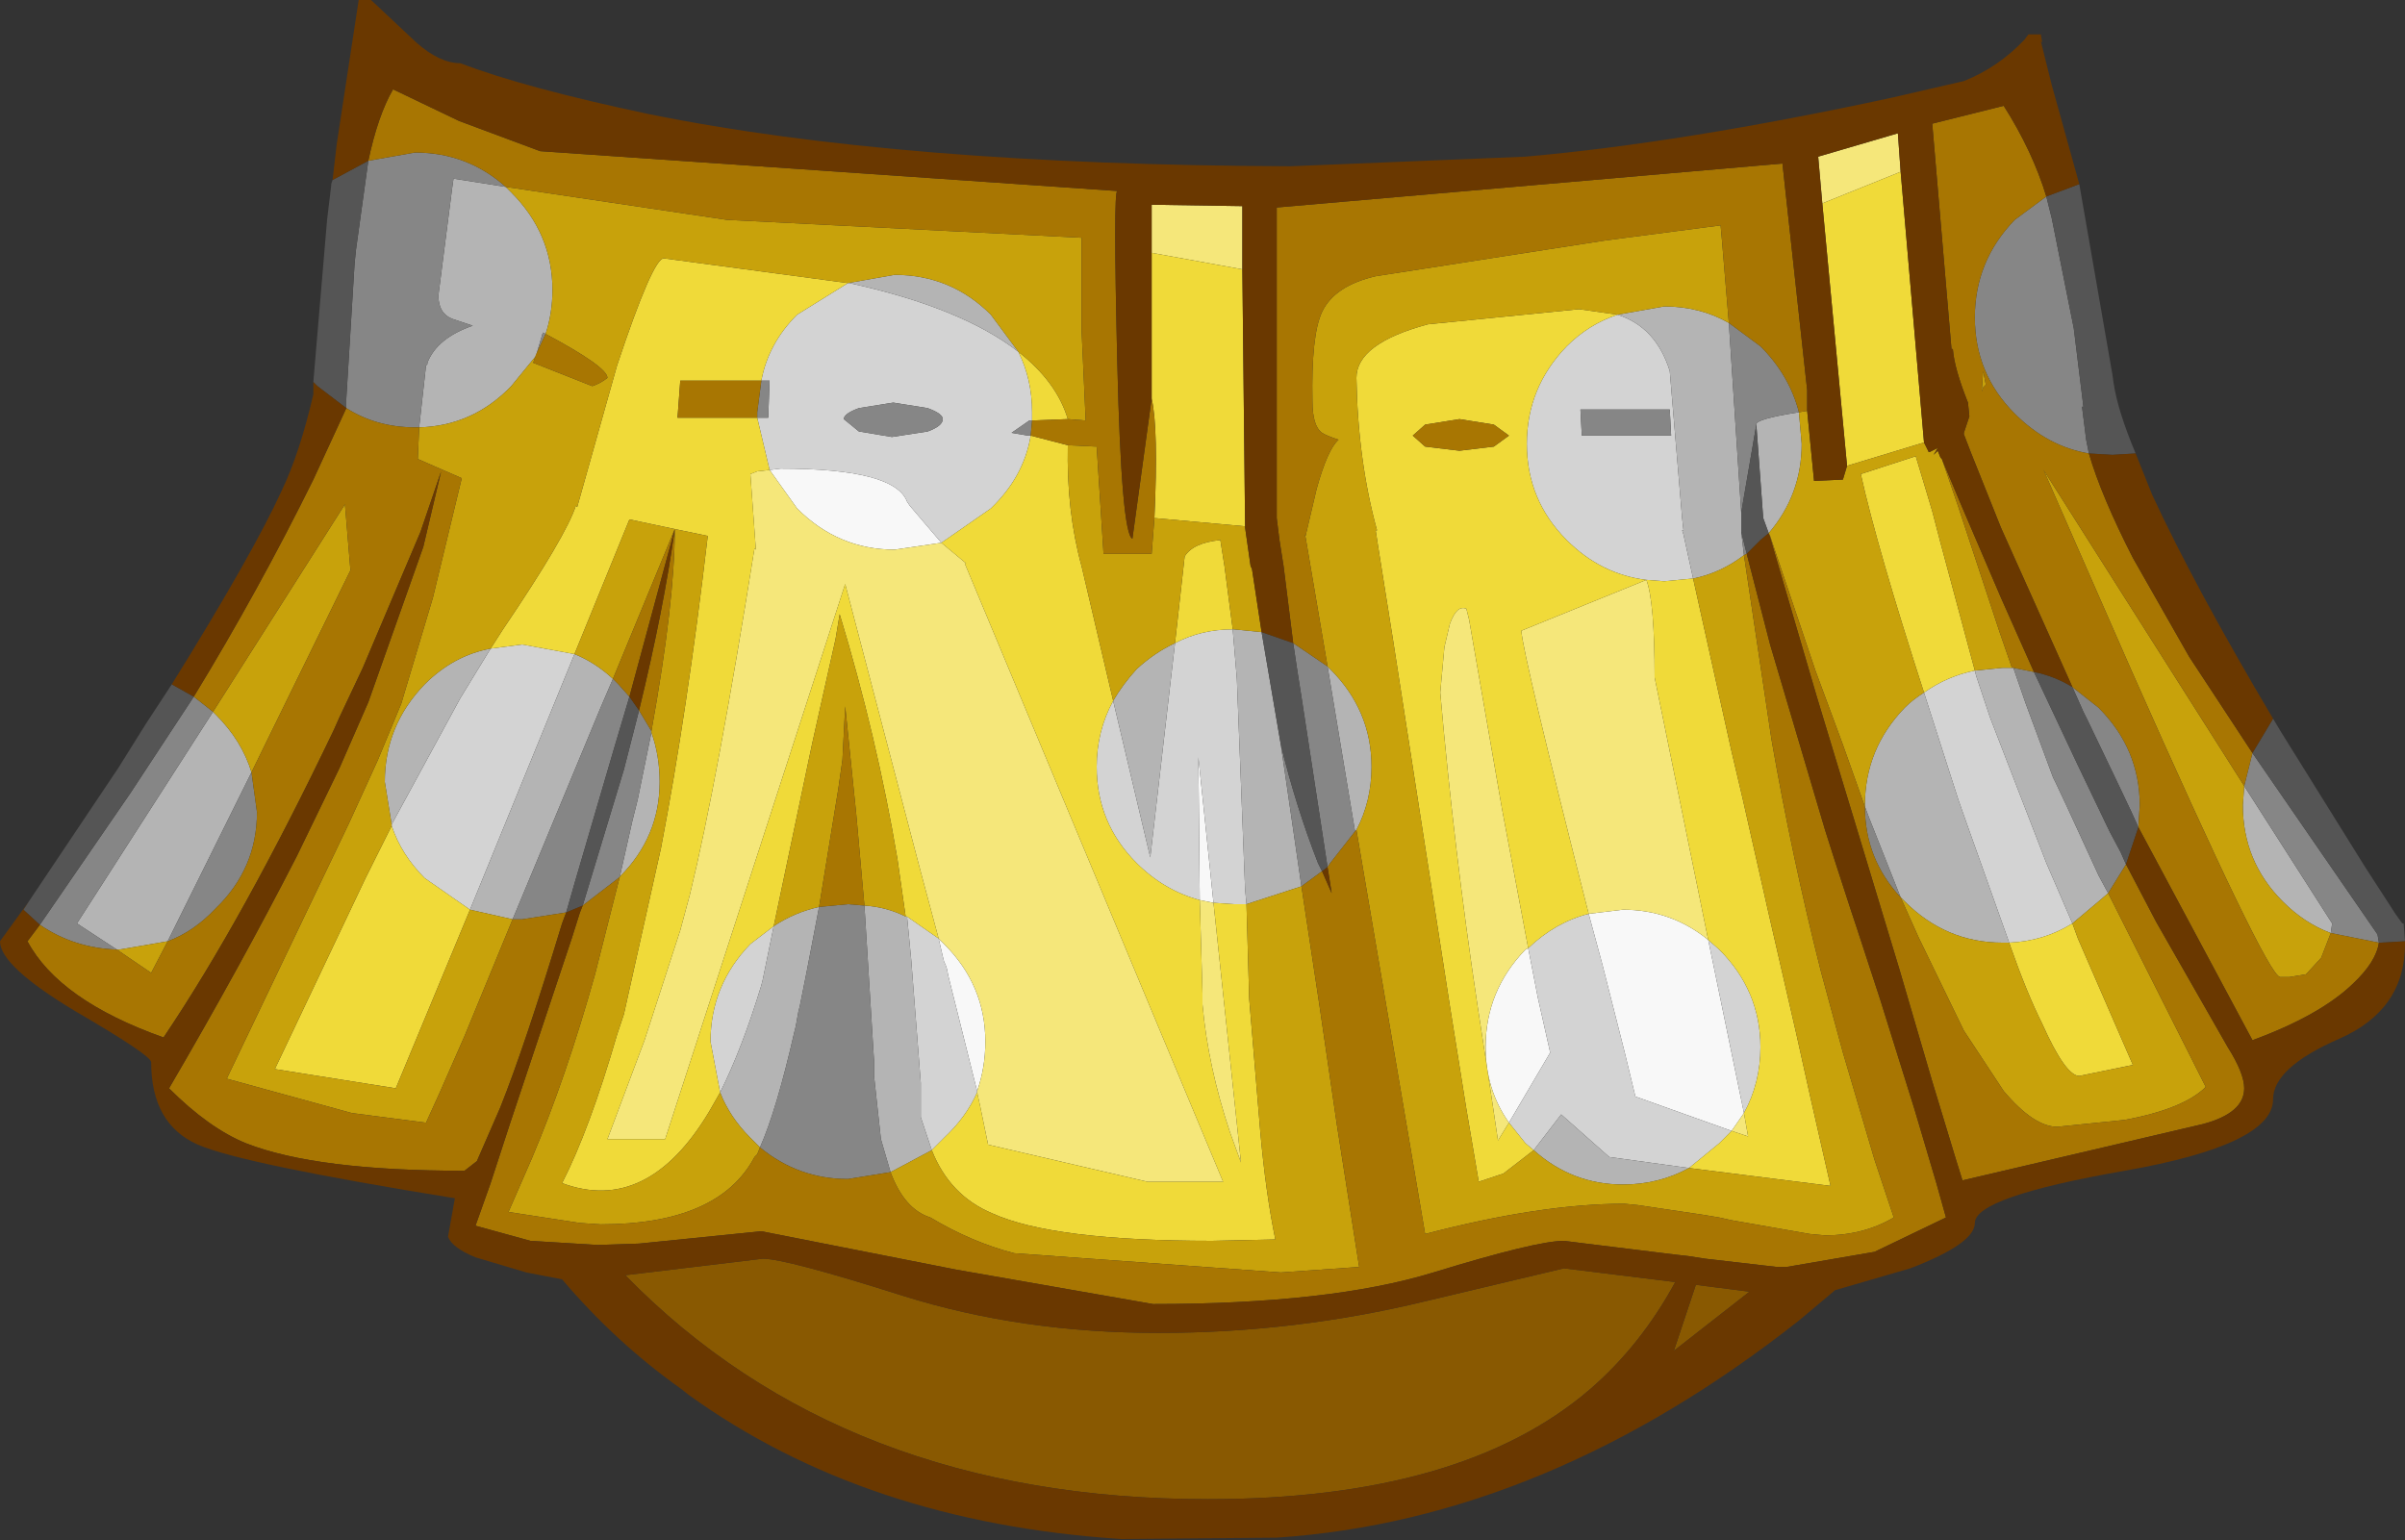 <?xml version="1.0" encoding="UTF-8" standalone="no"?>
<svg xmlns:ffdec="https://www.free-decompiler.com/flash" xmlns:xlink="http://www.w3.org/1999/xlink" ffdec:objectType="shape" height="56.05px" width="87.5px" xmlns="http://www.w3.org/2000/svg">
  <rect width="100%" height="100%" fill="#333333" stroke="none"/>
  <g transform="matrix(1.0, 0.0, 0.0, 1.0, 39.85, 17.35)">
    <path d="M23.15 23.8 L19.65 22.55 19.25 20.9 18.45 17.75 17.95 15.9 19.2 15.75 Q20.95 15.75 22.3 16.85 L23.6 23.15 23.15 23.8 M3.8 15.4 L3.75 10.2 4.3 15.5 3.8 15.4 M15.05 23.5 Q14.2 22.3 14.2 20.75 14.2 18.7 15.65 17.2 L15.75 17.15 16.1 18.95 16.55 20.95 15.05 23.5 M-11.85 -0.25 L-11.45 -0.3 Q-7.3 -0.3 -6.85 0.9 L-6.75 1.05 -5.6 2.4 -7.3 2.65 Q-9.35 2.65 -10.85 1.15 L-11.85 -0.25 M-5.7 16.8 L-5.5 17.0 Q-4.0 18.5 -4.0 20.55 -4.0 21.5 -4.3 22.35 L-5.35 18.15 -5.4 17.9 -5.45 17.75 -5.5 17.65 -5.55 17.45 -5.7 16.8" fill="#f8f8f8" fill-rule="evenodd" stroke="none"/>
    <path d="M20.05 3.75 Q18.4 3.55 17.15 2.3 15.7 0.85 15.7 -1.2 15.7 -3.25 17.15 -4.75 17.95 -5.55 19.0 -5.9 20.4 -5.45 20.9 -3.85 L21.35 1.5 21.4 1.95 21.35 1.95 21.4 2.1 21.75 3.7 20.7 3.8 20.05 3.75 M15.95 24.5 L15.65 24.25 15.05 23.5 16.55 20.95 16.1 18.95 15.75 17.15 Q16.75 16.2 17.95 15.9 L18.45 17.75 19.25 20.9 19.65 22.55 23.15 23.8 22.7 24.25 21.6 25.15 18.7 24.75 16.95 23.2 15.95 24.5 M17.65 -2.45 L17.7 -1.5 20.95 -1.5 20.9 -2.45 17.65 -2.45 M32.0 7.05 L32.05 7.25 32.55 8.75 34.6 14.05 35.55 16.25 Q34.5 16.9 33.25 16.95 L31.7 12.6 31.4 11.75 30.15 7.85 Q31.0 7.25 32.0 7.05 M22.3 16.85 L22.7 17.2 Q24.2 18.7 24.2 20.75 24.2 22.05 23.6 23.15 L22.3 16.85 M2.9 6.05 Q3.85 5.55 5.0 5.55 L5.15 7.35 5.45 15.0 5.5 15.55 5.05 15.55 4.3 15.5 3.75 10.2 3.8 15.4 Q2.5 15.05 1.5 14.05 0.05 12.6 0.05 10.55 0.05 9.25 0.65 8.15 L2.0 13.85 2.9 6.05 M-2.35 -1.5 Q-2.6 0.0 -3.8 1.15 L-5.6 2.4 -6.75 1.05 -6.85 0.9 Q-7.3 -0.3 -11.45 -0.3 L-11.85 -0.25 -12.3 -2.15 -11.9 -2.15 -11.85 -3.5 -12.15 -3.5 Q-11.9 -4.85 -10.85 -5.9 L-9.0 -7.05 -8.95 -7.05 Q-4.85 -6.15 -2.8 -4.55 -2.3 -3.55 -2.3 -2.35 L-2.3 -2.05 -2.4 -2.05 -3.05 -1.6 -2.45 -1.5 -2.35 -1.5 M-4.3 22.4 Q-4.7 23.3 -5.5 24.05 L-5.95 24.5 -6.35 23.3 -6.35 22.05 -6.7 17.55 -6.85 16.0 -5.7 16.8 -5.55 17.45 -5.5 17.65 -5.45 17.75 -5.4 17.9 -5.35 18.15 -4.3 22.35 -4.3 22.4 M-22.0 6.25 L-20.85 6.1 -18.95 6.45 -22.75 15.75 -24.4 14.6 Q-25.25 13.75 -25.6 12.7 L-25.6 12.65 -23.1 8.05 -22.0 6.25 M-13.65 22.4 L-14.0 20.55 Q-14.0 18.5 -12.55 17.0 L-11.7 16.35 -12.1 18.3 -12.15 18.5 Q-12.85 20.8 -13.65 22.4 M-7.35 -2.7 L-8.6 -2.5 Q-9.15 -2.3 -9.15 -2.1 L-8.6 -1.65 -7.4 -1.45 -6.1 -1.65 Q-5.55 -1.85 -5.55 -2.1 -5.55 -2.3 -6.1 -2.5 L-7.35 -2.7" fill="#d3d3d3" fill-rule="evenodd" stroke="none"/>
    <path d="M21.75 3.7 L21.4 2.1 21.35 1.95 21.4 1.95 21.35 1.5 20.9 -3.85 Q20.4 -5.45 19.0 -5.9 L20.7 -6.2 Q22.0 -6.2 23.05 -5.6 L23.5 1.3 23.5 2.0 23.6 2.85 Q22.75 3.5 21.75 3.7 M24.05 -1.9 Q24.0 -2.1 25.6 -2.35 L25.7 -1.2 Q25.7 0.65 24.5 2.05 L24.3 1.5 24.05 -1.9 M28.0 12.0 L28.0 11.95 Q28.0 9.9 29.45 8.4 29.75 8.1 30.15 7.85 L31.4 11.75 31.7 12.6 33.25 16.95 33.0 16.95 Q30.95 16.95 29.45 15.45 L29.3 15.3 29.2 15.05 28.15 12.4 28.0 12.0 M32.0 7.05 L33.0 6.95 33.35 6.95 33.4 6.95 33.85 8.25 34.85 10.95 34.95 11.15 35.35 12.0 36.5 14.5 36.85 15.15 36.5 15.45 35.55 16.25 34.6 14.05 32.55 8.75 32.05 7.25 32.0 7.05 M44.95 16.6 Q44.0 16.25 43.2 15.45 41.75 14.0 41.75 11.95 L41.8 11.25 45.0 16.25 44.95 16.6 M9.5 12.85 L9.45 12.9 8.45 6.9 8.55 7.0 Q10.05 8.5 10.05 10.55 10.05 11.8 9.5 12.85 M21.6 25.15 Q20.5 25.75 19.2 25.75 17.35 25.75 15.95 24.5 L16.95 23.2 18.7 24.75 21.6 25.15 M5.0 5.55 L5.05 5.55 6.05 5.65 6.75 9.75 7.5 14.9 5.5 15.55 5.45 15.0 5.15 7.35 5.0 5.55 M0.65 8.15 Q1.0 7.55 1.5 7.0 2.15 6.4 2.9 6.05 L2.0 13.85 0.65 8.15 M-21.45 -10.55 L-21.25 -10.35 Q-19.75 -8.85 -19.75 -6.8 -19.75 -5.95 -20.0 -5.2 L-20.1 -5.25 -20.35 -4.4 -21.25 -3.3 Q-22.65 -1.85 -24.6 -1.8 L-24.35 -4.05 -24.3 -4.1 -24.3 -4.15 Q-23.95 -5.05 -22.65 -5.5 L-23.4 -5.75 Q-23.9 -5.95 -23.9 -6.6 L-23.4 -10.5 -23.35 -10.85 -21.45 -10.55 M-6.9 16.0 L-6.85 16.0 -6.7 17.55 -6.35 22.05 -6.35 23.3 -5.95 24.5 -7.45 25.3 -7.8 24.1 -8.05 21.8 -8.05 21.25 -8.4 15.6 Q-7.6 15.65 -6.9 16.0 M-9.0 -7.05 L-7.3 -7.35 Q-5.25 -7.35 -3.8 -5.9 L-2.8 -4.55 Q-4.85 -6.15 -8.95 -7.05 L-9.0 -7.05 M-16.15 9.3 Q-15.85 10.15 -15.85 11.1 -15.85 13.1 -17.3 14.55 L-16.85 12.55 -16.65 11.75 -16.15 9.3 M-17.55 7.35 L-18.0 8.4 -20.45 14.3 -21.2 16.1 -22.75 15.75 -18.95 6.45 Q-18.2 6.75 -17.55 7.35 M-25.6 12.65 L-25.85 11.1 Q-25.85 9.05 -24.4 7.55 -23.35 6.5 -22.0 6.25 L-23.1 8.05 -25.6 12.65 M-13.65 22.4 Q-12.85 20.8 -12.15 18.5 L-12.1 18.3 -11.7 16.35 Q-10.95 15.85 -10.05 15.65 L-10.5 18.0 -10.75 19.25 -10.8 19.45 -10.9 20.0 -10.95 20.2 Q-11.6 23.05 -12.2 24.4 L-12.55 24.05 Q-13.3 23.3 -13.65 22.4 M-32.1 8.55 L-32.0 8.65 Q-31.05 9.6 -30.7 10.75 L-33.75 16.9 -35.5 17.2 -35.6 17.2 -37.05 16.25 -32.1 8.55" fill="#b4b4b4" fill-rule="evenodd" stroke="none"/>
    <path d="M23.05 -5.6 L24.2 -4.75 Q25.25 -3.7 25.6 -2.35 24.0 -2.1 24.05 -1.9 L23.5 1.3 23.05 -5.6 M17.65 -2.45 L20.9 -2.45 20.95 -1.5 17.7 -1.5 17.65 -2.45 M36.15 -0.85 Q34.65 -1.1 33.45 -2.3 32.0 -3.75 32.0 -5.8 32.0 -7.85 33.45 -9.35 L34.6 -10.2 34.8 -9.4 35.6 -5.4 35.95 -2.55 35.9 -2.55 36.05 -1.35 36.15 -0.85 M44.95 16.6 L45.0 16.25 41.8 11.25 42.1 10.05 46.65 16.65 46.7 16.95 44.95 16.6 M33.4 6.95 L34.15 7.1 35.75 10.5 36.9 12.9 37.3 13.65 37.5 14.1 36.85 15.15 36.5 14.5 35.35 12.0 34.95 11.15 34.85 10.95 33.85 8.25 33.4 6.95 M37.95 12.75 L37.7 12.2 37.25 11.25 36.1 8.85 35.95 8.55 35.55 7.65 36.5 8.4 Q38.0 9.9 38.0 11.95 L37.95 12.75 M23.7 2.8 L23.6 2.85 23.5 2.0 23.7 2.8 M9.45 12.9 L8.55 14.05 8.45 14.2 7.5 8.0 7.35 7.05 7.2 6.05 8.45 6.9 9.45 12.9 M8.25 14.35 L7.5 14.9 6.75 9.75 Q7.3 12.0 8.1 14.05 L8.25 14.35 M-7.45 25.3 L-9.0 25.55 Q-10.8 25.55 -12.2 24.4 -11.6 23.05 -10.95 20.2 L-10.9 20.0 -10.8 19.45 -10.75 19.25 -10.5 18.0 -10.05 15.65 -9.0 15.55 -8.4 15.6 -8.05 21.25 -8.05 21.8 -7.8 24.1 -7.45 25.3 M-17.3 14.55 L-17.35 14.6 -18.65 15.6 -17.15 10.65 -16.6 8.5 -16.15 9.25 -16.15 9.3 -16.65 11.75 -16.85 12.55 -17.3 14.55 M-16.95 8.0 L-17.5 9.85 -18.95 14.8 -19.25 15.85 -20.85 16.1 -21.2 16.1 -20.45 14.3 -18.0 8.4 -17.55 7.35 -17.35 7.55 -16.95 8.0 M-24.6 -1.8 L-24.75 -1.8 Q-26.15 -1.8 -27.25 -2.5 L-27.25 -2.55 -27.25 -2.85 -26.95 -7.75 -26.9 -8.25 -26.45 -11.5 -24.75 -11.8 Q-22.85 -11.8 -21.45 -10.55 L-23.35 -10.85 -23.4 -10.5 -23.9 -6.6 Q-23.9 -5.95 -23.4 -5.75 L-22.65 -5.5 Q-23.95 -5.05 -24.3 -4.15 L-24.3 -4.1 -24.35 -4.05 -24.6 -1.8 M-32.8 8.0 L-32.1 8.55 -37.05 16.25 -35.6 17.2 Q-37.15 17.15 -38.4 16.3 L-35.1 11.5 -32.8 8.0 M-30.7 10.75 L-30.5 12.2 Q-30.5 14.25 -32.0 15.7 -32.8 16.55 -33.75 16.9 L-30.7 10.75 M29.3 15.3 Q28.0 13.9 28.0 12.0 L28.15 12.4 29.2 15.05 29.3 15.3 M-20.35 -4.45 L-20.35 -4.4 -20.1 -5.25 -20.0 -5.2 -20.35 -4.45 M-12.15 -3.5 L-11.85 -3.5 -11.9 -2.15 -12.3 -2.15 -12.3 -2.35 -12.15 -3.5 M-7.35 -2.7 L-6.1 -2.5 Q-5.55 -2.3 -5.55 -2.1 -5.55 -1.85 -6.1 -1.65 L-7.4 -1.45 -8.6 -1.65 -9.15 -2.1 Q-9.15 -2.3 -8.6 -2.5 L-7.35 -2.7 M-2.3 -2.05 L-2.35 -1.5 -2.45 -1.5 -3.05 -1.6 -2.4 -2.05 -2.3 -2.05" fill="#868686" fill-rule="evenodd" stroke="none"/>
    <path d="M6.05 5.65 L7.2 6.05 7.35 7.05 7.5 8.0 8.45 14.2 8.25 14.35 8.1 14.05 Q7.3 12.0 6.75 9.75 L6.05 5.65 M34.15 7.1 Q34.9 7.25 35.55 7.65 L35.95 8.55 36.1 8.85 37.25 11.25 37.7 12.2 37.95 12.75 37.5 14.1 37.3 13.65 36.9 12.9 35.75 10.5 34.15 7.1 M34.6 -10.2 L35.8 -10.65 37.0 -3.75 37.05 -3.4 Q37.2 -2.4 37.85 -0.85 L37.0 -0.8 36.15 -0.85 36.05 -1.35 35.9 -2.55 35.95 -2.55 35.6 -5.4 34.8 -9.4 34.6 -10.2 M-27.75 -10.8 L-26.45 -11.5 -26.9 -8.25 -26.95 -7.75 -27.25 -2.85 -27.25 -2.55 -27.25 -2.5 -28.3 -3.3 -28.45 -3.45 -27.95 -9.35 -27.8 -10.6 -27.8 -10.65 -27.75 -10.8 M23.5 1.3 L24.05 -1.9 24.3 1.5 24.5 2.05 24.2 2.3 23.7 2.8 23.5 2.0 23.5 1.3 M42.85 8.8 L43.15 9.3 46.2 14.2 47.3 15.9 47.55 16.25 47.6 16.25 47.65 16.9 46.75 16.95 46.7 16.95 46.65 16.65 42.1 10.05 42.85 8.8 M-38.8 15.45 L-35.55 10.6 -34.55 9.0 -33.6 7.55 -32.8 8.0 -35.1 11.5 -38.4 16.3 -39.0 15.75 -38.8 15.45 M-18.65 15.6 L-19.25 15.85 -18.95 14.8 -17.5 9.85 -16.95 8.0 -16.6 8.5 -17.15 10.65 -18.65 15.6" fill="#555555" fill-rule="evenodd" stroke="none"/>
    <path d="M2.05 -8.15 L2.05 -9.9 5.35 -9.85 5.35 -7.55 2.05 -8.15 M26.45 -9.95 L26.3 -11.65 29.2 -12.5 29.3 -11.1 26.45 -9.95 M15.05 23.5 L14.65 24.15 14.45 22.8 13.9 19.2 Q13.05 13.55 12.55 7.85 L12.7 6.2 12.9 5.35 Q13.15 4.65 13.5 4.8 L13.6 5.2 14.8 12.1 15.75 17.15 15.65 17.2 Q14.2 18.7 14.2 20.75 14.2 22.3 15.05 23.5 M17.95 15.9 Q15.55 6.45 15.5 5.6 L20.05 3.75 Q20.35 4.55 20.35 7.3 L22.3 16.85 Q20.95 15.75 19.2 15.75 L17.95 15.9 M23.6 23.15 L23.75 24.0 23.15 23.8 23.6 23.15 M-5.6 2.4 L-4.7 3.15 -4.75 3.15 4.65 25.65 1.9 25.65 -3.9 24.3 -4.2 22.85 -4.3 22.4 -4.3 22.35 Q-4.0 21.5 -4.0 20.55 -4.0 18.5 -5.5 17.0 L-5.7 16.8 -6.25 14.75 -6.45 14.0 -9.1 3.9 -15.65 24.1 -17.75 24.1 -16.4 20.5 -15.1 16.5 -14.75 15.2 Q-13.75 11.1 -12.4 2.6 L-12.35 2.65 -12.55 -0.1 -12.3 -0.2 -11.85 -0.25 -10.85 1.15 Q-9.35 2.65 -7.3 2.65 L-5.6 2.4 M4.3 15.5 L5.3 24.95 4.9 23.85 Q4.1 21.45 3.9 19.2 L3.9 18.8 3.8 15.4 4.3 15.5" fill="#f5e77a" fill-rule="evenodd" stroke="none"/>
    <path d="M5.35 -7.55 L5.45 1.8 2.15 1.5 Q2.3 -1.75 2.05 -2.85 L2.05 -8.15 5.35 -7.55 M5.65 3.25 L5.7 3.35 5.65 3.25 M27.35 -0.4 L26.45 -9.95 29.3 -11.1 30.15 -1.25 27.35 -0.4 M12.0 -1.1 L13.25 -0.95 14.5 -1.1 15.05 -1.5 14.5 -1.9 13.25 -2.1 12.0 -1.9 11.55 -1.5 12.0 -1.1 M19.0 -5.9 Q17.95 -5.55 17.15 -4.75 15.7 -3.25 15.7 -1.2 15.7 0.85 17.15 2.3 18.4 3.55 20.05 3.75 L15.5 5.6 Q15.55 6.45 17.95 15.9 16.75 16.2 15.75 17.15 L14.8 12.1 13.6 5.2 13.5 4.8 Q13.15 4.65 12.9 5.35 L12.7 6.2 12.55 7.85 Q13.05 13.55 13.9 19.2 L14.45 22.8 14.65 24.15 15.05 23.5 15.65 24.25 15.95 24.5 14.85 25.35 13.95 25.65 13.5 23.0 12.9 19.25 10.85 6.05 10.3 2.6 10.2 1.95 10.25 1.95 Q9.55 -0.6 9.5 -3.6 9.5 -4.85 12.1 -5.55 L17.6 -6.1 19.0 -5.9 M20.05 3.75 L20.7 3.8 21.75 3.7 23.15 10.0 23.55 11.7 24.5 15.9 25.5 20.25 26.0 22.5 26.75 25.8 21.6 25.15 22.7 24.25 23.15 23.8 23.75 24.0 23.6 23.15 Q24.2 22.05 24.2 20.75 24.2 18.7 22.7 17.2 L22.3 16.85 20.35 7.3 Q20.35 4.55 20.05 3.75 M30.15 7.85 Q28.45 2.6 27.85 -0.1 L29.85 -0.75 30.45 1.25 30.75 2.4 32.0 7.05 Q31.0 7.25 30.15 7.85 M35.55 16.25 L35.75 16.8 37.75 21.4 35.8 21.8 Q35.3 21.8 34.45 19.9 33.9 18.8 33.3 17.1 L33.25 16.95 Q34.5 16.9 35.55 16.25 M2.9 6.05 L3.25 2.9 Q3.55 2.4 4.55 2.3 L4.7 3.25 5.0 5.55 Q3.85 5.55 2.9 6.05 M0.65 8.15 Q0.05 9.25 0.05 10.55 0.05 12.6 1.5 14.05 2.5 15.05 3.8 15.4 L3.9 18.8 3.9 19.2 Q4.1 21.45 4.9 23.85 L5.3 24.95 4.3 15.5 5.05 15.55 5.5 15.55 5.6 19.0 6.0 23.8 Q6.2 26.05 6.55 27.75 L4.25 27.8 Q-1.55 27.8 -3.75 26.8 -5.3 26.15 -5.95 24.5 L-5.5 24.05 Q-4.7 23.3 -4.3 22.4 L-4.2 22.85 -3.9 24.3 1.9 25.65 4.65 25.65 -4.75 3.15 -4.7 3.15 -5.6 2.4 -3.8 1.15 Q-2.6 0.0 -2.35 -1.5 L-1.0 -1.15 Q-1.05 1.25 -0.5 3.25 L0.65 8.15 M-9.0 -7.05 L-10.85 -5.9 Q-11.9 -4.85 -12.15 -3.5 L-15.1 -3.5 -15.2 -2.15 -12.3 -2.15 -11.85 -0.25 -12.3 -0.2 -12.55 -0.1 -12.35 2.65 -12.4 2.6 Q-13.75 11.1 -14.75 15.2 L-15.1 16.5 -16.4 20.5 -17.75 24.1 -15.65 24.1 -9.1 3.9 -6.45 14.0 -6.25 14.75 -5.7 16.8 -6.85 16.0 -6.9 16.0 -7.2 13.9 Q-7.95 9.45 -9.3 5.0 L-9.45 5.9 -10.3 9.7 -11.7 16.35 -12.55 17.0 Q-14.0 18.5 -14.0 20.55 L-13.65 22.4 -14.05 23.1 Q-16.3 26.85 -19.4 25.7 -18.4 23.75 -17.4 20.3 L-17.15 19.55 -15.8 13.5 Q-14.85 8.55 -14.1 2.15 L-15.3 1.9 -16.95 1.55 -18.95 6.45 -20.85 6.1 -22.0 6.25 -21.55 5.55 Q-19.25 2.15 -18.9 1.05 L-18.85 1.1 -17.4 -4.05 Q-16.1 -7.95 -15.7 -7.95 L-9.0 -7.05 M-2.8 -4.55 Q-1.4 -3.45 -1.0 -2.1 L-2.3 -2.05 -2.3 -2.35 Q-2.3 -3.55 -2.8 -4.55 M-22.75 15.75 L-25.45 22.25 -29.85 21.55 -26.55 14.6 -25.6 12.7 Q-25.25 13.75 -24.4 14.6 L-22.75 15.75" fill="#f0da39" fill-rule="evenodd" stroke="none"/>
    <path d="M5.45 1.8 L5.45 1.85 5.65 3.25 5.7 3.35 6.05 5.65 5.05 5.55 5.0 5.55 4.7 3.25 4.55 2.3 Q3.55 2.4 3.25 2.9 L2.9 6.05 Q2.15 6.4 1.5 7.0 1.0 7.55 0.65 8.15 L-0.5 3.25 Q-1.05 1.25 -1.0 -1.15 L0.05 -1.1 0.3 2.8 2.05 2.8 2.15 1.5 5.45 1.8 M25.9 -2.4 L26.15 0.15 27.2 0.1 27.35 -0.4 30.15 -1.25 30.3 -0.95 30.3 -0.9 30.35 -0.9 30.65 -1.05 30.5 -0.8 30.65 -0.95 30.75 -0.7 30.8 -0.65 31.4 1.1 32.9 5.65 33.35 6.95 33.0 6.95 32.0 7.05 30.75 2.4 30.45 1.25 29.85 -0.75 27.85 -0.1 Q28.45 2.6 30.15 7.85 29.75 8.1 29.45 8.4 28.0 9.9 28.0 11.95 L28.0 12.0 27.2 9.75 26.2 7.05 24.55 2.15 24.5 2.05 Q25.7 0.65 25.7 -1.2 L25.6 -2.35 25.9 -2.4 M8.45 6.9 L7.65 2.2 7.6 2.1 7.65 2.15 8.05 0.45 Q8.45 -1.0 8.85 -1.35 8.4 -1.5 8.25 -1.6 7.9 -1.85 7.9 -2.75 7.85 -5.15 8.25 -6.0 8.7 -6.95 10.2 -7.3 L18.55 -8.6 22.75 -9.15 22.8 -8.6 23.05 -5.6 Q22.0 -6.2 20.7 -6.2 L19.0 -5.9 17.6 -6.1 12.1 -5.55 Q9.5 -4.85 9.5 -3.6 9.55 -0.6 10.25 1.95 L10.2 1.95 10.3 2.6 10.85 6.05 12.9 19.25 13.5 23.0 13.95 25.65 14.85 25.35 15.95 24.5 Q17.35 25.75 19.2 25.75 20.5 25.75 21.6 25.15 L26.75 25.8 26.0 22.5 25.5 20.25 24.5 15.9 23.55 11.7 23.15 10.0 21.75 3.7 Q22.75 3.5 23.6 2.85 L24.6 9.55 Q25.35 13.85 26.4 18.0 L27.2 20.95 28.35 24.85 29.05 26.95 Q27.95 27.6 26.55 27.6 L26.0 27.55 23.15 27.05 22.7 26.95 22.1 26.85 19.75 26.5 19.25 26.45 Q16.2 26.45 12.0 27.55 L9.5 12.85 Q10.05 11.8 10.05 10.55 10.05 8.5 8.55 7.0 L8.45 6.9 M32.3 -3.25 L32.25 -3.1 32.3 -3.85 32.4 -3.35 32.3 -3.25 M41.8 11.25 L41.75 11.95 Q41.75 14.0 43.2 15.45 44.0 16.25 44.95 16.6 L44.6 17.5 44.05 18.1 43.45 18.2 43.1 18.2 Q42.6 18.1 37.7 7.05 L36.45 4.2 34.5 -0.25 41.8 11.25 M35.55 16.25 L36.5 15.45 36.85 15.15 40.4 22.2 Q39.6 23.0 37.45 23.4 L35.0 23.65 Q34.15 23.65 33.05 22.35 L31.6 20.15 29.95 16.75 29.3 15.3 29.45 15.45 Q30.95 16.95 33.0 16.95 L33.25 16.95 33.3 17.1 Q33.9 18.8 34.45 19.9 35.3 21.8 35.8 21.8 L37.75 21.4 35.75 16.8 35.55 16.25 M7.5 14.9 L8.15 19.2 8.8 23.65 9.6 28.75 6.75 28.95 -2.95 28.25 Q-4.5 27.85 -6.0 26.95 -6.95 26.65 -7.45 25.3 L-5.95 24.5 Q-5.3 26.15 -3.75 26.8 -1.55 27.8 4.25 27.8 L6.55 27.75 Q6.2 26.05 6.0 23.8 L5.6 19.0 5.5 15.55 7.5 14.9 M-12.2 24.4 L-12.3 24.65 -12.4 24.75 Q-13.7 27.2 -18.0 27.2 L-18.75 27.15 -21.35 26.75 -21.4 26.75 -21.35 26.75 -20.5 24.8 Q-19.25 21.85 -18.2 18.1 L-17.3 14.55 Q-15.85 13.1 -15.85 11.1 -15.85 10.15 -16.15 9.3 L-16.15 9.25 Q-15.3 4.55 -15.3 1.9 L-17.55 7.35 Q-18.2 6.75 -18.95 6.45 L-16.95 1.55 -15.3 1.9 -14.1 2.15 Q-14.85 8.55 -15.8 13.5 L-17.15 19.55 -17.4 20.3 Q-18.4 23.75 -19.4 25.7 -16.3 26.85 -14.05 23.1 L-13.65 22.4 Q-13.3 23.3 -12.55 24.05 L-12.2 24.4 M-21.2 16.1 L-22.95 20.35 -23.85 22.4 -24.35 23.5 -27.05 23.15 -31.6 21.9 -27.15 12.6 -26.1 10.3 -25.25 8.25 -24.1 4.4 -23.05 0.05 -24.65 -0.65 -24.6 -1.8 Q-22.65 -1.85 -21.25 -3.3 L-20.35 -4.4 -20.35 -4.45 -20.45 -4.15 -18.3 -3.3 Q-18.0 -3.4 -17.75 -3.6 -17.75 -4.0 -20.0 -5.2 -19.75 -5.95 -19.75 -6.8 -19.75 -8.85 -21.25 -10.35 L-21.45 -10.55 -13.4 -9.35 -0.5 -8.7 -0.5 -5.35 -0.35 -2.05 -1.0 -2.1 Q-1.4 -3.45 -2.8 -4.55 L-3.8 -5.9 Q-5.25 -7.35 -7.3 -7.35 L-9.0 -7.05 -15.7 -7.95 Q-16.1 -7.95 -17.4 -4.05 L-18.85 1.1 -18.9 1.05 Q-19.25 2.15 -21.55 5.55 L-22.0 6.25 Q-23.35 6.5 -24.4 7.55 -25.85 9.05 -25.85 11.1 L-25.6 12.65 -25.6 12.7 -26.55 14.6 -29.85 21.55 -25.45 22.25 -22.75 15.75 -21.2 16.1 M-32.1 8.55 L-27.3 1.0 -27.1 3.4 -30.7 10.75 Q-31.05 9.6 -32.0 8.65 L-32.1 8.55 M-33.75 16.9 L-34.35 18.05 -35.6 17.2 -35.5 17.2 -33.75 16.9 M-11.7 16.35 L-10.3 9.7 -9.45 5.9 -9.3 5.0 Q-7.95 9.45 -7.2 13.9 L-6.9 16.0 Q-7.6 15.65 -8.4 15.6 L-8.7 12.25 -9.1 8.35 -9.2 10.3 -9.35 11.35 -10.05 15.65 Q-10.95 15.85 -11.7 16.35" fill="#c8a20b" fill-rule="evenodd" stroke="none"/>
    <path d="M7.2 6.05 L6.85 3.25 6.7 2.3 6.6 1.5 6.6 -8.6 6.6 -9.8 25.0 -11.4 25.9 -3.15 25.9 -2.4 25.6 -2.35 Q25.25 -3.7 24.2 -4.75 L23.05 -5.6 22.8 -8.6 22.75 -9.15 18.55 -8.6 10.2 -7.3 Q8.7 -6.95 8.25 -6.0 7.85 -5.15 7.9 -2.75 7.9 -1.85 8.25 -1.6 8.4 -1.5 8.85 -1.35 8.45 -1.0 8.05 0.45 L7.65 2.15 7.6 2.1 7.65 2.2 8.45 6.9 7.2 6.05 M30.3 -0.95 L30.35 -0.9 30.3 -0.9 30.3 -0.95 M30.8 -0.65 L31.45 0.9 32.95 4.4 34.15 7.1 33.4 6.95 33.35 6.95 32.9 5.65 31.4 1.1 30.8 -0.65 M35.55 7.65 L32.95 1.85 31.85 -0.9 31.6 -1.55 31.6 -1.6 31.8 -2.2 31.75 -2.7 Q31.25 -3.95 31.2 -4.65 L31.15 -4.65 30.45 -12.85 33.05 -13.5 Q34.1 -11.85 34.6 -10.2 L33.45 -9.35 Q32.0 -7.85 32.0 -5.8 32.0 -3.75 33.45 -2.3 34.65 -1.1 36.15 -0.85 36.6 0.7 37.75 2.95 L39.8 6.55 42.1 10.05 41.8 11.25 34.5 -0.25 36.45 4.2 37.7 7.05 Q42.6 18.1 43.1 18.2 L43.45 18.2 44.05 18.1 44.6 17.5 44.95 16.6 46.7 16.95 Q46.6 17.65 45.75 18.45 44.55 19.6 42.1 20.5 L37.95 12.75 38.0 11.95 Q38.0 9.9 36.5 8.4 L35.55 7.65 M-26.45 -11.5 Q-26.1 -13.15 -25.55 -14.1 L-23.15 -12.95 -20.2 -11.85 0.8 -10.4 Q0.65 -10.4 0.8 -4.15 0.95 2.1 1.35 2.25 L2.05 -2.85 Q2.3 -1.75 2.15 1.5 L2.05 2.8 0.3 2.8 0.05 -1.1 -1.0 -1.15 -2.35 -1.5 -2.3 -2.05 -1.0 -2.1 -0.35 -2.05 -0.5 -5.35 -0.5 -8.7 -13.4 -9.35 -21.45 -10.55 Q-22.85 -11.8 -24.75 -11.8 L-26.45 -11.5 M12.0 -1.1 L11.55 -1.5 12.0 -1.9 13.25 -2.1 14.5 -1.9 15.05 -1.5 14.5 -1.1 13.25 -0.95 12.0 -1.1 M24.5 2.05 L24.55 2.15 26.2 7.05 27.2 9.75 28.0 12.0 Q28.0 13.9 29.3 15.3 L29.95 16.75 31.6 20.15 33.05 22.35 Q34.15 23.65 35.0 23.65 L37.45 23.4 Q39.6 23.0 40.4 22.2 L36.85 15.15 37.5 14.1 38.6 16.2 41.2 20.75 Q41.8 21.7 41.8 22.25 41.8 23.15 40.3 23.55 L31.55 25.6 31.3 24.8 30.45 22.0 29.25 17.9 27.6 12.45 27.25 11.3 26.25 8.0 24.55 2.2 24.5 2.05 M32.3 -3.25 L32.4 -3.35 32.3 -3.85 32.25 -3.1 32.3 -3.25 M23.7 2.8 L24.55 6.1 26.55 12.85 26.9 13.95 27.5 15.8 27.7 16.4 28.55 19.0 29.8 23.0 30.6 25.7 30.95 26.95 28.35 28.2 25.15 28.75 24.8 28.75 22.2 28.45 21.55 28.35 21.1 28.3 17.85 27.9 17.05 27.8 Q16.05 27.8 12.3 28.95 8.55 30.1 2.1 30.1 L-5.05 28.85 -12.15 27.45 -16.6 27.9 -18.1 27.95 -20.55 27.8 -22.55 27.25 -22.0 25.7 -21.3 23.55 -19.05 16.8 -18.75 15.85 -18.65 15.6 -17.35 14.6 -17.3 14.55 -18.2 18.1 Q-19.25 21.85 -20.5 24.8 L-21.35 26.75 -21.4 26.75 -21.35 26.75 -18.75 27.15 -18.0 27.2 Q-13.7 27.2 -12.4 24.75 L-12.3 24.65 -12.2 24.4 Q-10.8 25.55 -9.0 25.55 L-7.45 25.3 Q-6.95 26.65 -6.0 26.95 -4.5 27.85 -2.95 28.25 L6.75 28.95 9.6 28.75 8.8 23.65 8.15 19.2 7.5 14.9 8.25 14.35 8.6 15.15 8.45 14.2 8.55 14.05 9.45 12.9 9.5 12.85 12.0 27.55 Q16.2 26.45 19.25 26.45 L19.75 26.5 22.1 26.85 22.7 26.95 23.15 27.05 26.0 27.55 26.55 27.6 Q27.95 27.6 29.05 26.95 L28.35 24.85 27.2 20.95 26.4 18.0 Q25.35 13.85 24.6 9.55 L23.6 2.85 23.7 2.8 M-19.25 15.85 L-19.4 16.25 Q-20.75 20.7 -21.65 22.95 L-22.5 24.9 -22.95 25.25 Q-28.35 25.25 -30.9 24.25 -32.25 23.7 -33.7 22.25 -31.1 17.8 -29.05 13.8 L-27.5 10.6 -26.45 8.2 -24.45 2.55 -23.8 -0.2 -24.55 2.0 -26.65 6.95 -27.5 8.75 -27.7 9.2 Q-31.0 16.1 -33.9 20.4 -37.7 19.05 -38.85 16.9 L-38.4 16.3 Q-37.15 17.15 -35.6 17.2 L-34.35 18.05 -33.75 16.9 Q-32.8 16.55 -32.0 15.7 -30.5 14.25 -30.5 12.2 L-30.7 10.75 -27.1 3.4 -27.3 1.0 -32.1 8.55 -32.8 8.0 Q-30.45 4.15 -28.45 0.1 L-27.25 -2.5 Q-26.15 -1.8 -24.75 -1.8 L-24.6 -1.8 -24.65 -0.65 -23.05 0.05 -24.1 4.4 -25.25 8.25 -26.1 10.3 -27.15 12.6 -31.6 21.9 -27.05 23.15 -24.35 23.5 -23.85 22.4 -22.95 20.35 -21.2 16.1 -20.85 16.1 -19.25 15.85 M-20.0 -5.2 Q-17.75 -4.0 -17.75 -3.6 -18.0 -3.4 -18.3 -3.3 L-20.45 -4.15 -20.35 -4.45 -20.0 -5.2 M-12.3 -2.15 L-15.2 -2.15 -15.1 -3.5 -12.15 -3.5 -12.3 -2.35 -12.3 -2.15 M-10.05 15.65 L-9.35 11.35 -9.2 10.3 -9.1 8.35 -8.7 12.25 -8.4 15.6 -9.0 15.55 -10.05 15.65 M-16.95 8.0 L-17.35 7.55 -17.55 7.35 -15.3 1.9 -16.95 8.0 M-16.15 9.25 L-16.6 8.5 Q-15.7 4.8 -15.3 1.9 -15.3 4.55 -16.15 9.25" fill="#a87602" fill-rule="evenodd" stroke="none"/>
    <path d="M21.85 29.4 L23.8 29.65 21.05 31.8 21.85 29.4 M12.0 30.0 L17.05 28.8 21.1 29.3 Q19.85 31.6 18.0 33.2 13.35 37.2 4.1 37.2 -9.15 37.2 -17.1 29.05 L-12.1 28.45 Q-11.25 28.45 -7.0 29.8 -2.7 31.15 2.3 31.15 7.25 31.15 12.0 30.0" fill="#895901" fill-rule="evenodd" stroke="none"/>
    <path d="M5.35 -7.55 L5.35 -9.85 2.05 -9.9 2.05 -8.15 2.05 -2.85 1.35 2.25 Q0.95 2.1 0.8 -4.15 0.65 -10.4 0.8 -10.4 L-20.2 -11.85 -23.15 -12.95 -25.55 -14.1 Q-26.1 -13.15 -26.45 -11.5 L-27.75 -10.8 -27.6 -12.1 -26.8 -17.35 -26.35 -17.35 -24.7 -15.8 Q-23.85 -15.05 -23.1 -15.05 -20.75 -14.15 -16.25 -13.2 -7.15 -11.35 7.1 -11.3 L15.65 -11.65 Q21.35 -12.15 29.0 -13.8 L31.6 -14.4 Q32.85 -14.9 33.8 -15.9 L33.95 -16.1 34.4 -16.1 34.45 -15.8 34.4 -15.85 34.8 -14.25 35.8 -10.65 34.6 -10.2 Q34.1 -11.85 33.05 -13.5 L30.45 -12.85 31.15 -4.65 31.2 -4.65 Q31.25 -3.95 31.75 -2.7 L31.8 -2.2 31.6 -1.6 31.6 -1.55 31.85 -0.9 32.95 1.85 35.55 7.65 Q34.9 7.25 34.15 7.1 L32.95 4.4 31.45 0.9 30.8 -0.65 30.75 -0.7 30.65 -0.95 30.5 -0.8 30.65 -1.05 30.35 -0.9 30.3 -0.95 30.15 -1.25 29.3 -11.1 29.2 -12.5 26.3 -11.65 26.45 -9.95 27.35 -0.4 27.2 0.1 26.15 0.15 25.9 -2.4 25.9 -3.15 25.0 -11.4 6.6 -9.8 6.6 -8.6 6.6 1.5 6.7 2.3 6.85 3.25 7.2 6.05 6.05 5.65 5.7 3.35 5.65 3.25 5.45 1.85 5.45 1.8 5.35 -7.55 M36.15 -0.85 L37.0 -0.8 37.85 -0.85 38.45 0.65 Q40.0 4.0 42.85 8.8 L42.1 10.05 39.8 6.55 37.75 2.95 Q36.6 0.7 36.15 -0.85 M47.65 16.9 L47.65 17.0 Q47.65 19.4 45.25 20.45 42.85 21.5 42.85 22.65 42.85 24.3 37.45 25.25 32.0 26.2 32.0 27.15 32.0 27.9 29.65 28.8 L26.9 29.6 26.85 29.65 25.6 30.7 Q16.4 37.95 6.6 38.6 L0.95 38.65 Q-8.35 38.05 -14.8 33.4 L-15.05 33.2 Q-17.45 31.5 -19.4 29.2 L-20.7 28.95 -22.55 28.4 Q-23.4 28.05 -23.55 27.65 L-23.3 26.25 Q-31.05 25.0 -32.65 24.3 -34.35 23.55 -34.35 21.3 -34.35 21.05 -37.1 19.45 -39.85 17.8 -39.85 16.9 L-38.8 15.45 -39.0 15.75 -38.4 16.3 -38.85 16.9 Q-37.7 19.05 -33.9 20.4 -31.0 16.1 -27.7 9.2 L-27.5 8.75 -26.65 6.95 -24.55 2.0 -23.8 -0.2 -24.45 2.55 -26.45 8.2 -27.5 10.6 -29.05 13.8 Q-31.1 17.8 -33.7 22.25 -32.25 23.7 -30.9 24.25 -28.35 25.25 -22.95 25.25 L-22.5 24.9 -21.65 22.95 Q-20.75 20.7 -19.4 16.25 L-19.25 15.85 -18.65 15.6 -18.75 15.85 -19.05 16.8 -21.3 23.55 -22.0 25.7 -22.55 27.25 -20.55 27.8 -18.1 27.95 -16.6 27.9 -12.15 27.45 -5.05 28.85 2.1 30.1 Q8.55 30.1 12.3 28.95 16.05 27.8 17.05 27.8 L17.85 27.9 21.1 28.3 21.55 28.35 22.2 28.45 24.8 28.75 25.15 28.75 28.35 28.2 30.95 26.95 30.6 25.7 29.8 23.0 28.55 19.0 27.7 16.4 27.5 15.8 26.9 13.95 26.55 12.85 24.55 6.1 23.7 2.8 24.2 2.3 24.5 2.05 24.55 2.2 26.25 8.0 27.25 11.3 27.6 12.45 29.25 17.9 30.45 22.0 31.3 24.8 31.55 25.6 40.3 23.55 Q41.8 23.15 41.8 22.25 41.8 21.7 41.2 20.75 L38.6 16.2 37.5 14.1 37.95 12.75 42.1 20.5 Q44.55 19.6 45.75 18.45 46.6 17.65 46.7 16.95 L46.75 16.95 47.65 16.9 M-33.6 7.55 Q-30.65 2.8 -29.6 0.5 -28.95 -0.85 -28.45 -3.0 L-28.45 -3.45 -28.3 -3.3 -27.25 -2.5 -28.45 0.1 Q-30.45 4.15 -32.8 8.0 L-33.6 7.55 M8.45 14.2 L8.6 15.15 8.25 14.35 8.45 14.2 M-16.6 8.5 L-16.95 8.0 -15.3 1.9 Q-15.7 4.8 -16.6 8.5 M12.0 30.0 Q7.25 31.15 2.3 31.15 -2.7 31.15 -7.0 29.8 -11.25 28.45 -12.1 28.45 L-17.1 29.05 Q-9.15 37.2 4.1 37.2 13.35 37.2 18.0 33.2 19.85 31.6 21.1 29.3 L17.05 28.8 12.0 30.0 M21.85 29.4 L21.05 31.8 23.8 29.65 21.85 29.4" fill="#6a3800" fill-rule="evenodd" stroke="none"/>
  </g>
</svg>
